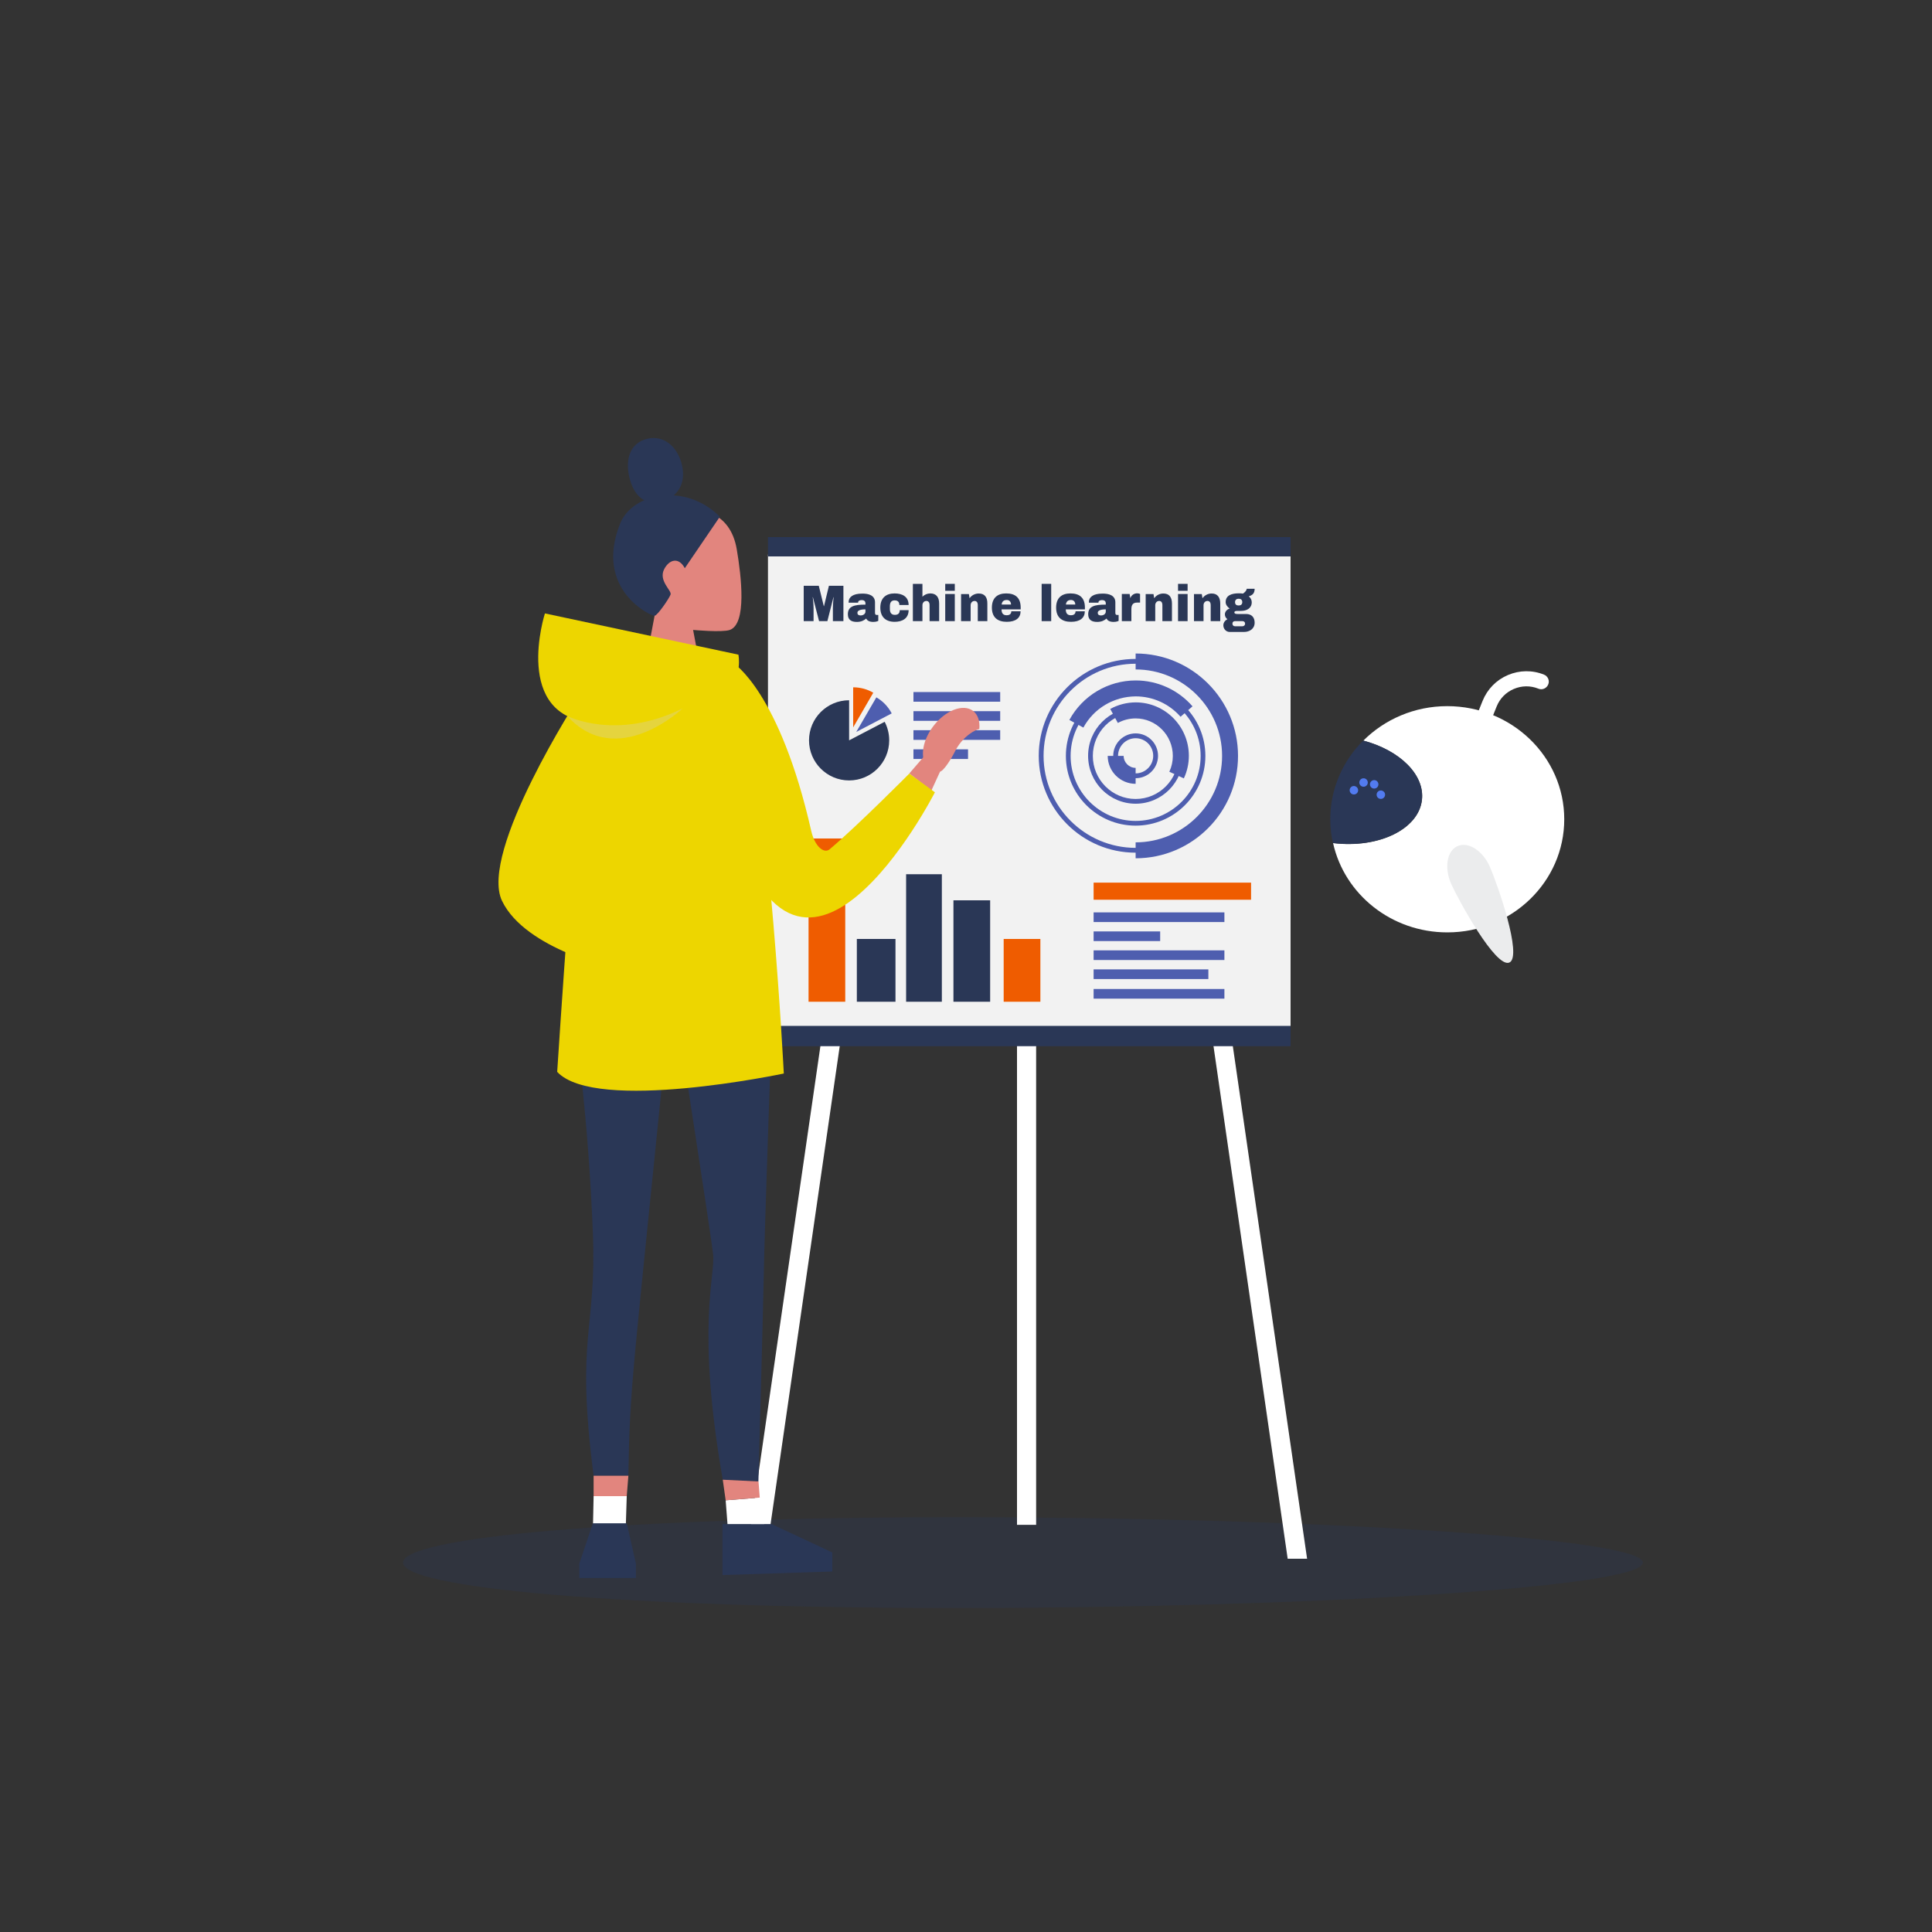 <?xml version="1.0" encoding="utf-8"?>
<!-- Generator: Adobe Illustrator 27.3.1, SVG Export Plug-In . SVG Version: 6.00 Build 0)  -->
<svg version="1.1" id="Layer_1" xmlns="http://www.w3.org/2000/svg" xmlns:xlink="http://www.w3.org/1999/xlink" x="0px" y="0px"
	 viewBox="0 0 2000 2000" style="enable-background:new 0 0 2000 2000;" xml:space="preserve">
<rect x="0" y="0" width="2000" height="2000" fill="#333333" stroke="none"/>
<style type="text/css">
	.st0{opacity:0.3;fill:#293657;enable-background:new    ;}
	.st1{fill:#FFFFFF;}
	.st2{fill:#F2F2F2;}
	.st3{fill:#2A3756;}
	.st4{fill:#4E5EAF;}
	.st5{fill:#EF5C00;}
	.st6{fill:#E2857E;}
	.st7{fill:#EDD600;}
	.st8{opacity:0.3;fill:#D3D1D1;enable-background:new    ;}
	.st9{fill:#527BEF;}
	.st10{fill:#EBECED;}
</style>
<path class="st0" d="M1700.7,1617.6c0,26-354.1,47-708.5,47s-575-21.1-575-47s220.5-47,575-47S1700.7,1591.6,1700.7,1617.6z"/>
<g>
	<g>
		<polygon class="st1" points="772.4,1613.6 851,1071.1 870.6,1073.9 792.5,1613.6 		"/>
		<polygon class="st1" points="1333,1613.6 1254.9,1073.9 1274.5,1071.1 1353.1,1613.6 		"/>
		<rect x="1052.8" y="1072.5" class="st1" width="19.8" height="506"/>
	</g>
	<g>
		<g>
			<rect x="795" y="574" class="st2" width="541" height="491"/>
			<rect x="795" y="556" class="st3" width="541" height="20"/>
			<rect x="795" y="1062" class="st3" width="541" height="21"/>
		</g>
		<g>
			<g>
				<g>
					<rect x="945.6" y="716.4" class="st4" width="89.8" height="10"/>
					<rect x="945.6" y="736.2" class="st4" width="89.8" height="10"/>
					<rect x="945.6" y="755.9" class="st4" width="89.8" height="10"/>
					<rect x="945.6" y="775.7" class="st4" width="56.5" height="10"/>
				</g>
				<g>
					<path class="st3" d="M879,766.4v-41.5c-22.9,0-41.5,18.6-41.5,41.5s18.6,41.5,41.5,41.5s41.5-18.6,41.5-41.5
						c0-6.9-1.7-13.5-4.7-19.2L879,766.4L879,766.4z"/>
					<path class="st5" d="M904,717.1c-6.1-3.6-13.2-5.6-20.8-5.6V753L904,717.1L904,717.1z"/>
					<path class="st4" d="M907.2,721.9l-20.8,35.8l36.7-19.2C919.5,731.6,914,725.8,907.2,721.9L907.2,721.9z"/>
				</g>
			</g>
			<g>
				<rect x="1132.1" y="913.7" class="st5" width="163" height="17.7"/>
				<rect x="1132.1" y="944.5" class="st4" width="135.4" height="10"/>
				<rect x="1132.1" y="964.2" class="st4" width="68.9" height="10"/>
				<rect x="1132.1" y="983.8" class="st4" width="135.4" height="10"/>
				<rect x="1132.1" y="1003.5" class="st4" width="118.8" height="10"/>
				<rect x="1132.1" y="1023.8" class="st4" width="135.4" height="10"/>
			</g>
			<g>
				<g>
					<path class="st4" d="M1175.6,805.6c-12.8,0-23.2-10.4-23.2-23.2s10.4-23.2,23.2-23.2s23.2,10.4,23.2,23.2
						S1188.4,805.6,1175.6,805.6z M1175.6,764.2c-10,0-18.2,8.2-18.2,18.2s8.2,18.2,18.2,18.2s18.2-8.2,18.2-18.2
						S1185.7,764.2,1175.6,764.2z"/>
					<path class="st4" d="M1175.6,832c-27.2,0-49.2-22.2-49.2-49.6s22.1-49.6,49.2-49.6s49.2,22.2,49.2,49.6S1202.8,832,1175.6,832z
						 M1175.6,737.9c-24.4,0-44.3,20-44.3,44.6s19.9,44.6,44.3,44.6s44.3-20,44.3-44.6S1200.1,737.9,1175.6,737.9z"/>
					<path class="st4" d="M1175.6,854.7c-39.8,0-72.2-32.4-72.2-72.2s32.4-72.2,72.2-72.2s72.2,32.4,72.2,72.2
						S1215.4,854.7,1175.6,854.7z M1175.6,715.2c-37.1,0-67.3,30.2-67.3,67.3s30.2,67.3,67.3,67.3s67.3-30.2,67.3-67.3
						S1212.7,715.2,1175.6,715.2z"/>
					<path class="st4" d="M1175.6,882.7c-55.3,0-100.3-45-100.3-100.3s45-100.3,100.3-100.3s100.3,45,100.3,100.3
						S1230.9,882.7,1175.6,882.7z M1175.6,687.1c-52.6,0-95.3,42.8-95.3,95.3s42.8,95.3,95.3,95.3s95.3-42.8,95.3-95.3
						S1228.2,687.1,1175.6,687.1L1175.6,687.1z"/>
				</g>
				<g>
					<path class="st4" d="M1175.6,811.4c-16,0-28.9-13-28.9-28.9h16.5c0,6.8,5.6,12.4,12.4,12.4V811.4L1175.6,811.4z"/>
					<path class="st4" d="M1225.5,805.8l-15-6.9c2.4-5.2,3.6-10.7,3.6-16.4c0-21.4-17.3-38.8-38.5-38.8c-6.4,0-12.8,1.6-18.4,4.7
						l-7.9-14.5c8-4.4,17.2-6.8,26.4-6.8c30.3,0,55,24.8,55,55.3C1230.7,790.6,1228.9,798.5,1225.5,805.8L1225.5,805.8z"/>
					<path class="st4" d="M1121.5,753.2l-14.5-7.9c13.7-25.2,40-40.9,68.7-40.9c22.6,0,44,9.8,58.8,26.8l-12.4,10.8
						c-11.7-13.4-28.6-21.1-46.4-21.1C1153,721,1132.3,733.3,1121.5,753.2L1121.5,753.2z"/>
					<path class="st4" d="M1175.6,888.5V872c49.4,0,89.5-40.2,89.5-89.5s-40.2-89.5-89.5-89.5v-16.5c58.5,0,106,47.6,106,106
						S1234.1,888.5,1175.6,888.5L1175.6,888.5z"/>
				</g>
			</g>
			<g id="_3">
				<g>
					<rect x="1039" y="972" class="st5" width="38" height="65"/>
					<rect x="987" y="932" class="st3" width="38" height="105"/>
					<rect x="938" y="905" class="st3" width="37" height="132"/>
					<rect x="887" y="972" class="st3" width="40" height="65"/>
					<rect x="837" y="868" class="st5" width="38" height="169"/>
				</g>
			</g>
		</g>
	</g>
	<g>
		<path class="st3" d="M862.2,643v-13.2c0-5.5,0.8-11.6,0.8-11.6h-0.2l-6.3,24.8h-8.6l-6.4-24.8h-0.2c0,0,0.9,6,0.9,11.5V643H832
			v-36.6h15.6l5.2,21.1h0.2l5.1-21.1h15V643H862.2L862.2,643z"/>
		<path class="st3" d="M905.8,623.5v11c0,1.2,0.5,2.1,1.6,2.1h1.8v6.1c0,0-1.8,1.1-5.2,1.1c-4,0-6.4-1.4-7.3-3.5
			c-2.2,1.9-5.1,3.5-9.7,3.5c-5.5,0-9.3-2-9.3-7.9c0-8.4,6.7-10,18.2-10v-1.4c0-2.3-1.7-3.3-3.8-3.3c-1.8,0-3.8,0.6-3.8,2.5v0.2
			h-9.8c0-0.3,0-0.5,0-0.7c0-5.2,4.7-8.7,13.8-8.7C899.4,614.3,905.8,616.5,905.8,623.5L905.8,623.5z M887.6,634.4
			c0,2.2,1.7,2.7,3.4,2.7c2.5,0,4.9-1.6,4.9-3.9v-2.4C889.9,630.8,887.5,632.3,887.6,634.4L887.6,634.4z"/>
		<path class="st3" d="M940.6,626.3H931c0-3.3-1.8-4.8-4.9-4.8c-3.5,0-4.9,2.3-4.9,6v3c0,3.7,1.5,6,5.1,6c3.2,0,5.1-1.4,5.1-4.9h9.2
			c0,8.6-6.5,12.1-14.5,12.1c-9,0-14.8-4.8-14.8-14.7s5.8-14.7,14.8-14.7C934.1,614.3,940.6,617.7,940.6,626.3L940.6,626.3z"/>
		<path class="st3" d="M963,614.3c6.2,0,9.2,3.9,9.2,10.5V643h-9.9v-16.9c0-2.3-1.2-4-3.3-4c-2.5,0-4.1,2-4.1,4.4V643H945v-38.6h9.9
			v13.4C956.9,615.6,959.9,614.3,963,614.3L963,614.3z"/>
		<path class="st3" d="M978.5,611.6v-7.2h9.9v7.2H978.5z M978.5,643v-28.1h9.9V643H978.5z"/>
		<path class="st3" d="M1022.1,624.8V643h-9.9v-16.9c0-2.3-1.2-4-3.3-4c-2.5,0-4.1,2-4.1,4.4V643h-9.9v-28h8.1l0.7,4.3
			c2-3,5.6-4.9,9.4-4.9C1019.2,614.3,1022.2,618.2,1022.1,624.8L1022.1,624.8z"/>
		<path class="st3" d="M1056.6,629v1.8h-19.8c0,3.9,1.5,6.1,5.3,6.1c3.5,0,4.8-1.8,4.8-4.1h9.6c0,6.7-4.8,10.9-14.3,10.9
			s-15.4-4.6-15.4-14.7s5.8-14.7,14.8-14.7C1051.2,614.3,1056.6,618.9,1056.6,629L1056.6,629z M1036.9,625.8h9.7
			c0-2.9-1.7-4.7-4.4-4.7C1038.8,621.1,1037.2,622.9,1036.9,625.8L1036.9,625.8z"/>
		<path class="st3" d="M1078.3,643v-38.6h9.9V643H1078.3z"/>
		<path class="st3" d="M1123.1,629v1.8h-19.8c0,3.9,1.5,6.1,5.3,6.1c3.5,0,4.8-1.8,4.8-4.1h9.6c0,6.7-4.8,10.9-14.3,10.9
			s-15.4-4.6-15.4-14.7s5.8-14.7,14.8-14.7C1117.7,614.3,1123.1,618.9,1123.1,629L1123.1,629z M1103.4,625.8h9.7
			c0-2.9-1.7-4.7-4.4-4.7C1105.3,621.1,1103.8,622.9,1103.4,625.8L1103.4,625.8z"/>
		<path class="st3" d="M1154.6,623.5v11c0,1.2,0.5,2.1,1.6,2.1h1.8v6.1c0,0-1.8,1.1-5.2,1.1c-4,0-6.4-1.4-7.3-3.5
			c-2.2,1.9-5.1,3.5-9.7,3.5c-5.5,0-9.3-2-9.3-7.9c0-8.4,6.7-10,18.2-10v-1.4c0-2.3-1.7-3.3-3.8-3.3c-1.8,0-3.8,0.6-3.8,2.5v0.2
			h-9.8c-0.1-0.3-0.1-0.5-0.1-0.7c0-5.2,4.7-8.7,13.8-8.7C1148.2,614.3,1154.6,616.5,1154.6,623.5L1154.6,623.5z M1136.4,634.4
			c0,2.2,1.7,2.7,3.4,2.7c2.6,0,4.9-1.6,4.9-3.9v-2.4C1138.8,630.8,1136.3,632.3,1136.4,634.4L1136.4,634.4z"/>
		<path class="st3" d="M1180.2,614.9v8.9h-3.2c-4.3,0-5.8,2.5-5.8,6.8V643h-9.9v-28.1h8.1l0.7,4.3c1.2-3.3,4.1-5,7.2-5
			C1179.1,614.3,1180.2,614.9,1180.2,614.9L1180.2,614.9z"/>
		<path class="st3" d="M1213.2,624.8V643h-9.9v-16.9c0-2.3-1.2-4-3.3-4c-2.5,0-4.1,2-4.1,4.4V643h-9.9v-28h8.1l0.7,4.3
			c2.1-3,5.6-4.9,9.4-4.9C1210.3,614.3,1213.2,618.2,1213.2,624.8L1213.2,624.8z"/>
		<path class="st3" d="M1219.5,611.6v-7.2h9.9v7.2H1219.5z M1219.5,643v-28.1h9.9V643H1219.5z"/>
		<path class="st3" d="M1263.2,624.8V643h-9.9v-16.9c0-2.3-1.2-4-3.3-4c-2.5,0-4.1,2-4.1,4.4V643h-9.9v-28h8.1l0.7,4.3
			c2.1-3,5.6-4.9,9.4-4.9C1260.2,614.3,1263.2,618.2,1263.2,624.8L1263.2,624.8z"/>
		<path class="st3" d="M1292.7,617.3c1.9,1.5,3.1,3.7,3.1,6.1c0,6.3-5.2,9-11.1,9h-3.8c-2.3,0-3.1,0.6-3.1,1.5s0.6,1.7,3.1,1.7h9
			c6.1,0,8.9,3.8,8.9,9c0,6.3-5.2,9.6-11.1,9.6H1273c-3.6,0-6.6-3-6.6-6.9c0-2.9,2-5.2,4.2-6.3c-1.6-1.2-2.6-2.9-2.6-5
			c0-2.8,2.2-5.3,5-6c-2.4-1.7-4.2-4-4.2-6.7c0-7,6.2-9.1,13.6-9.1c2,0,3.2,0.1,4.3,0.3c3.9-2.6,3.9-5,3.9-5h8.2
			C1298.8,614.2,1296.5,616.2,1292.7,617.3L1292.7,617.3z M1275.8,645.6c0,1.7,1.2,2.7,2.6,2.7h7.8c1.4,0,2.7-1,2.7-2.7
			s-1.2-2.6-2.7-2.6h-7.8C1276.9,643,1275.8,643.9,1275.8,645.6L1275.8,645.6z M1278.5,623.3c0,2.4,1.4,3.5,3.7,3.5s3.8-1.1,3.8-3.5
			s-1.5-3.5-3.8-3.5C1280.1,619.8,1278.5,621,1278.5,623.3z"/>
	</g>
</g>
<g id="_02_3_4">
	<g id="_02_Standing">
		<g id="leg">
			<path class="st3" d="M690.9,987.8c0,0,44.9,287.9,47.3,310.7c2.4,22.8-17.7,74.9,10,233.3l36.9,1.8c1.9-68.4,5.1-188.4,5.6-216.2
				c0.6-39.5,8-248.7,8-248.7S713.5,933,690.9,987.8L690.9,987.8z"/>
			<g>
				<polygon class="st3" points="861.6,1626.8 747.9,1630.5 747.9,1577.7 798.7,1577.7 861.6,1607.1 				"/>
				<polygon class="st1" points="753.1,1577.7 791.1,1577.7 786.5,1550.3 751.2,1553.1 				"/>
				<polygon class="st6" points="786.5,1550.3 751.2,1553.1 748.2,1531.8 785.2,1533.6 				"/>
			</g>
		</g>
		<g id="hoodie">
			<g id="head">
				<path class="st6" d="M698.7,529.7c24-6.1,57.2-1.2,64,39c4.8,28.2,10.5,77.1-7.2,83.4c-7.9,2.8-38,0-38,0l6.3,33.5h-55.3l9.1-48
					C677.6,637.5,619.6,549.7,698.7,529.7L698.7,529.7z"/>
				<path class="st3" d="M745.2,534.9l-36.3,53.3c-6.4-12-16.2-8.9-21.3,0.9c-6.3,12,7.9,22.2,6.6,26.3c-1.4,4-13.4,21.6-16.6,22.1
					c-3.2,0.4-63.2-26.9-35.6-95.6C654.7,510.2,709.4,499.1,745.2,534.9L745.2,534.9z"/>
				<path class="st3" d="M706,481.6c4.4,19.1-4.7,33.7-22,37.7s-28.1-6.6-32.6-25.6c-4.4-19,1.4-35.5,18.7-39.5
					C687.5,450.2,701.6,462.5,706,481.6L706,481.6z"/>
			</g>
			<path class="st7" d="M764.4,677.7L564.1,635c0,0-34.7,108.1,51.2,113.2c51.4,3,109.7-11.5,136.1-32.7
				C769.2,701.2,764.4,677.7,764.4,677.7L764.4,677.7z"/>
		</g>
	</g>
	<g id="_02_Front">
		<g id="leg-2">
			<path class="st3" d="M595.6,1063.8c0,0,13.4,92.1,18.1,211.5c4.1,104.7-18.1,105.2,0.8,252.4h36c1.6-96.7,3.9-96.5,43.2-489
				C693.8,1038.7,617.6,1008.8,595.6,1063.8L595.6,1063.8z"/>
			<polygon class="st1" points="647.3,1596.9 613.7,1587 614.5,1548.8 648.8,1548.8 			"/>
			<polygon class="st6" points="614.5,1548.8 648.8,1548.8 650.5,1527.7 614.5,1527.7 			"/>
			<polygon class="st3" points="658.3,1633.5 599.7,1633.5 599.7,1618.7 613.7,1576.9 648.8,1576.9 658.3,1618.7 			"/>
		</g>
		<g id="hoodie-2">
			<path class="st7" d="M609.7,703.5c-12.1,83.6-32.9,406.1-32.9,406.1c40,42.9,234.6,1.7,234.6,1.7S797,830,767.6,706
				C759.5,671.9,625.5,657.1,609.7,703.5L609.7,703.5z"/>
		</g>
	</g>
	<path class="st7" d="M599.7,721.1c0,0-104.3,160.9-80,211.5s119.1,70.8,119.1,70.8l-9.8-255L599.7,721.1L599.7,721.1z"/>
	<path class="st8" d="M587.2,741.2c0,0,50.8,26.2,119.5-7.9C706.7,733.3,638.8,798,587.2,741.2L587.2,741.2z"/>
	<g id="hand">
		<polygon class="st6" points="964.1,818.5 977,790.4 959.5,779.6 941.3,800.7 		"/>
		<path class="st7" d="M758.9,686.2c0,0,48.1,29.4,80.9,174c3.7,16.2,13.2,23.8,19,19c28.2-23.7,82.5-78.4,82.5-78.4l26.5,19.4
			c0,0-143.8,281.8-214.9,14.2C742.9,796.2,758.9,686.3,758.9,686.2L758.9,686.2z"/>
		<path class="st6" d="M966.1,751.8c-12.5,16.5-14.3,36.1-4,43.9c3,2.3,6.7,3.2,10.7,3.1c4-0.1,12.5-14.3,15.7-20.8
			c1.6-3.3,3.8-6.7,6.5-10c5.8-6.9,12.7-11.6,18.8-13.4c0.7-8-1.4-14.8-6.5-18.7C997,728.2,978.6,735.3,966.1,751.8z"/>
	</g>
</g>
<g>
	<g>
		<path class="st1" d="M1545,836.7c-0.7-0.1-1.3-0.2-2-0.5c-12.1-4.9-21.6-14.2-26.7-26.2s-5.3-25.3-0.4-37.4l18.9-47.1
			c4.9-12.1,14.2-21.6,26.2-26.7s25.3-5.3,37.4-0.4c4,1.6,6,6.2,4.3,10.2s-6.2,6-10.2,4.3c-8.2-3.3-17.2-3.2-25.4,0.3
			c-8.2,3.5-14.5,9.9-17.8,18.2l-18.9,47.1c-3.3,8.2-3.2,17.2,0.3,25.4s9.9,14.5,18.2,17.8c4,1.6,6,6.2,4.3,10.2
			C1551.8,835.2,1548.4,837.1,1545,836.7L1545,836.7z"/>
		<g>
			<g>
				<path class="st1" d="M1498.2,731c-34.1,0-64.9,13.7-86.9,35.7c37.7,10,63.8,35.3,60.7,61.6c-3.6,30.2-44.8,50.2-91.8,44.5
					c-0.1,0-0.1,0-0.2,0c11.7,52.8,60.2,92.4,118.3,92.4c66.8,0,121-52.4,121-117.1S1565,731,1498.2,731L1498.2,731z"/>
				<path class="st3" d="M1471.9,828.2c3.2-26.2-22.9-51.6-60.7-61.6c-21.1,21.1-34.1,49.8-34.1,81.4c0,8.5,0.9,16.7,2.7,24.7
					c0.1,0,0.1,0,0.2,0C1427.2,878.4,1468.3,858.4,1471.9,828.2L1471.9,828.2z"/>
			</g>
			<g>
				<path class="st9" d="M1405.9,818.6c-0.3,2.4-2.5,4.1-4.9,3.8s-4.1-2.5-3.8-4.9c0.3-2.4,2.5-4.1,4.9-3.8
					C1404.5,814.1,1406.2,816.2,1405.9,818.6z"/>
				<path class="st9" d="M1433.8,823.2c-0.3,2.4-2.5,4.1-4.9,3.8s-4.1-2.5-3.8-4.9c0.3-2.4,2.5-4.1,4.9-3.8
					C1432.4,818.7,1434.1,820.8,1433.8,823.2z"/>
				<path class="st9" d="M1426.9,812.5c-0.3,2.4-2.5,4.1-4.9,3.8s-4.1-2.5-3.8-4.9c0.3-2.4,2.5-4.1,4.9-3.8
					S1427.2,810.1,1426.9,812.5z"/>
				<path class="st9" d="M1415.9,810.6c-0.3,2.4-2.5,4.1-4.9,3.8s-4.1-2.5-3.8-4.9c0.3-2.4,2.5-4.1,4.9-3.8
					S1416.2,808.2,1415.9,810.6z"/>
			</g>
		</g>
	</g>
	<path class="st10" d="M1542.3,897.3c7.4,16.7,34.2,92.9,20.2,99.1s-52.7-64.6-60.2-81.3c-7.4-16.7-4.5-34.3,6.5-39.2
		C1519.9,871,1534.9,880.5,1542.3,897.3L1542.3,897.3z"/>
</g>
</svg>
